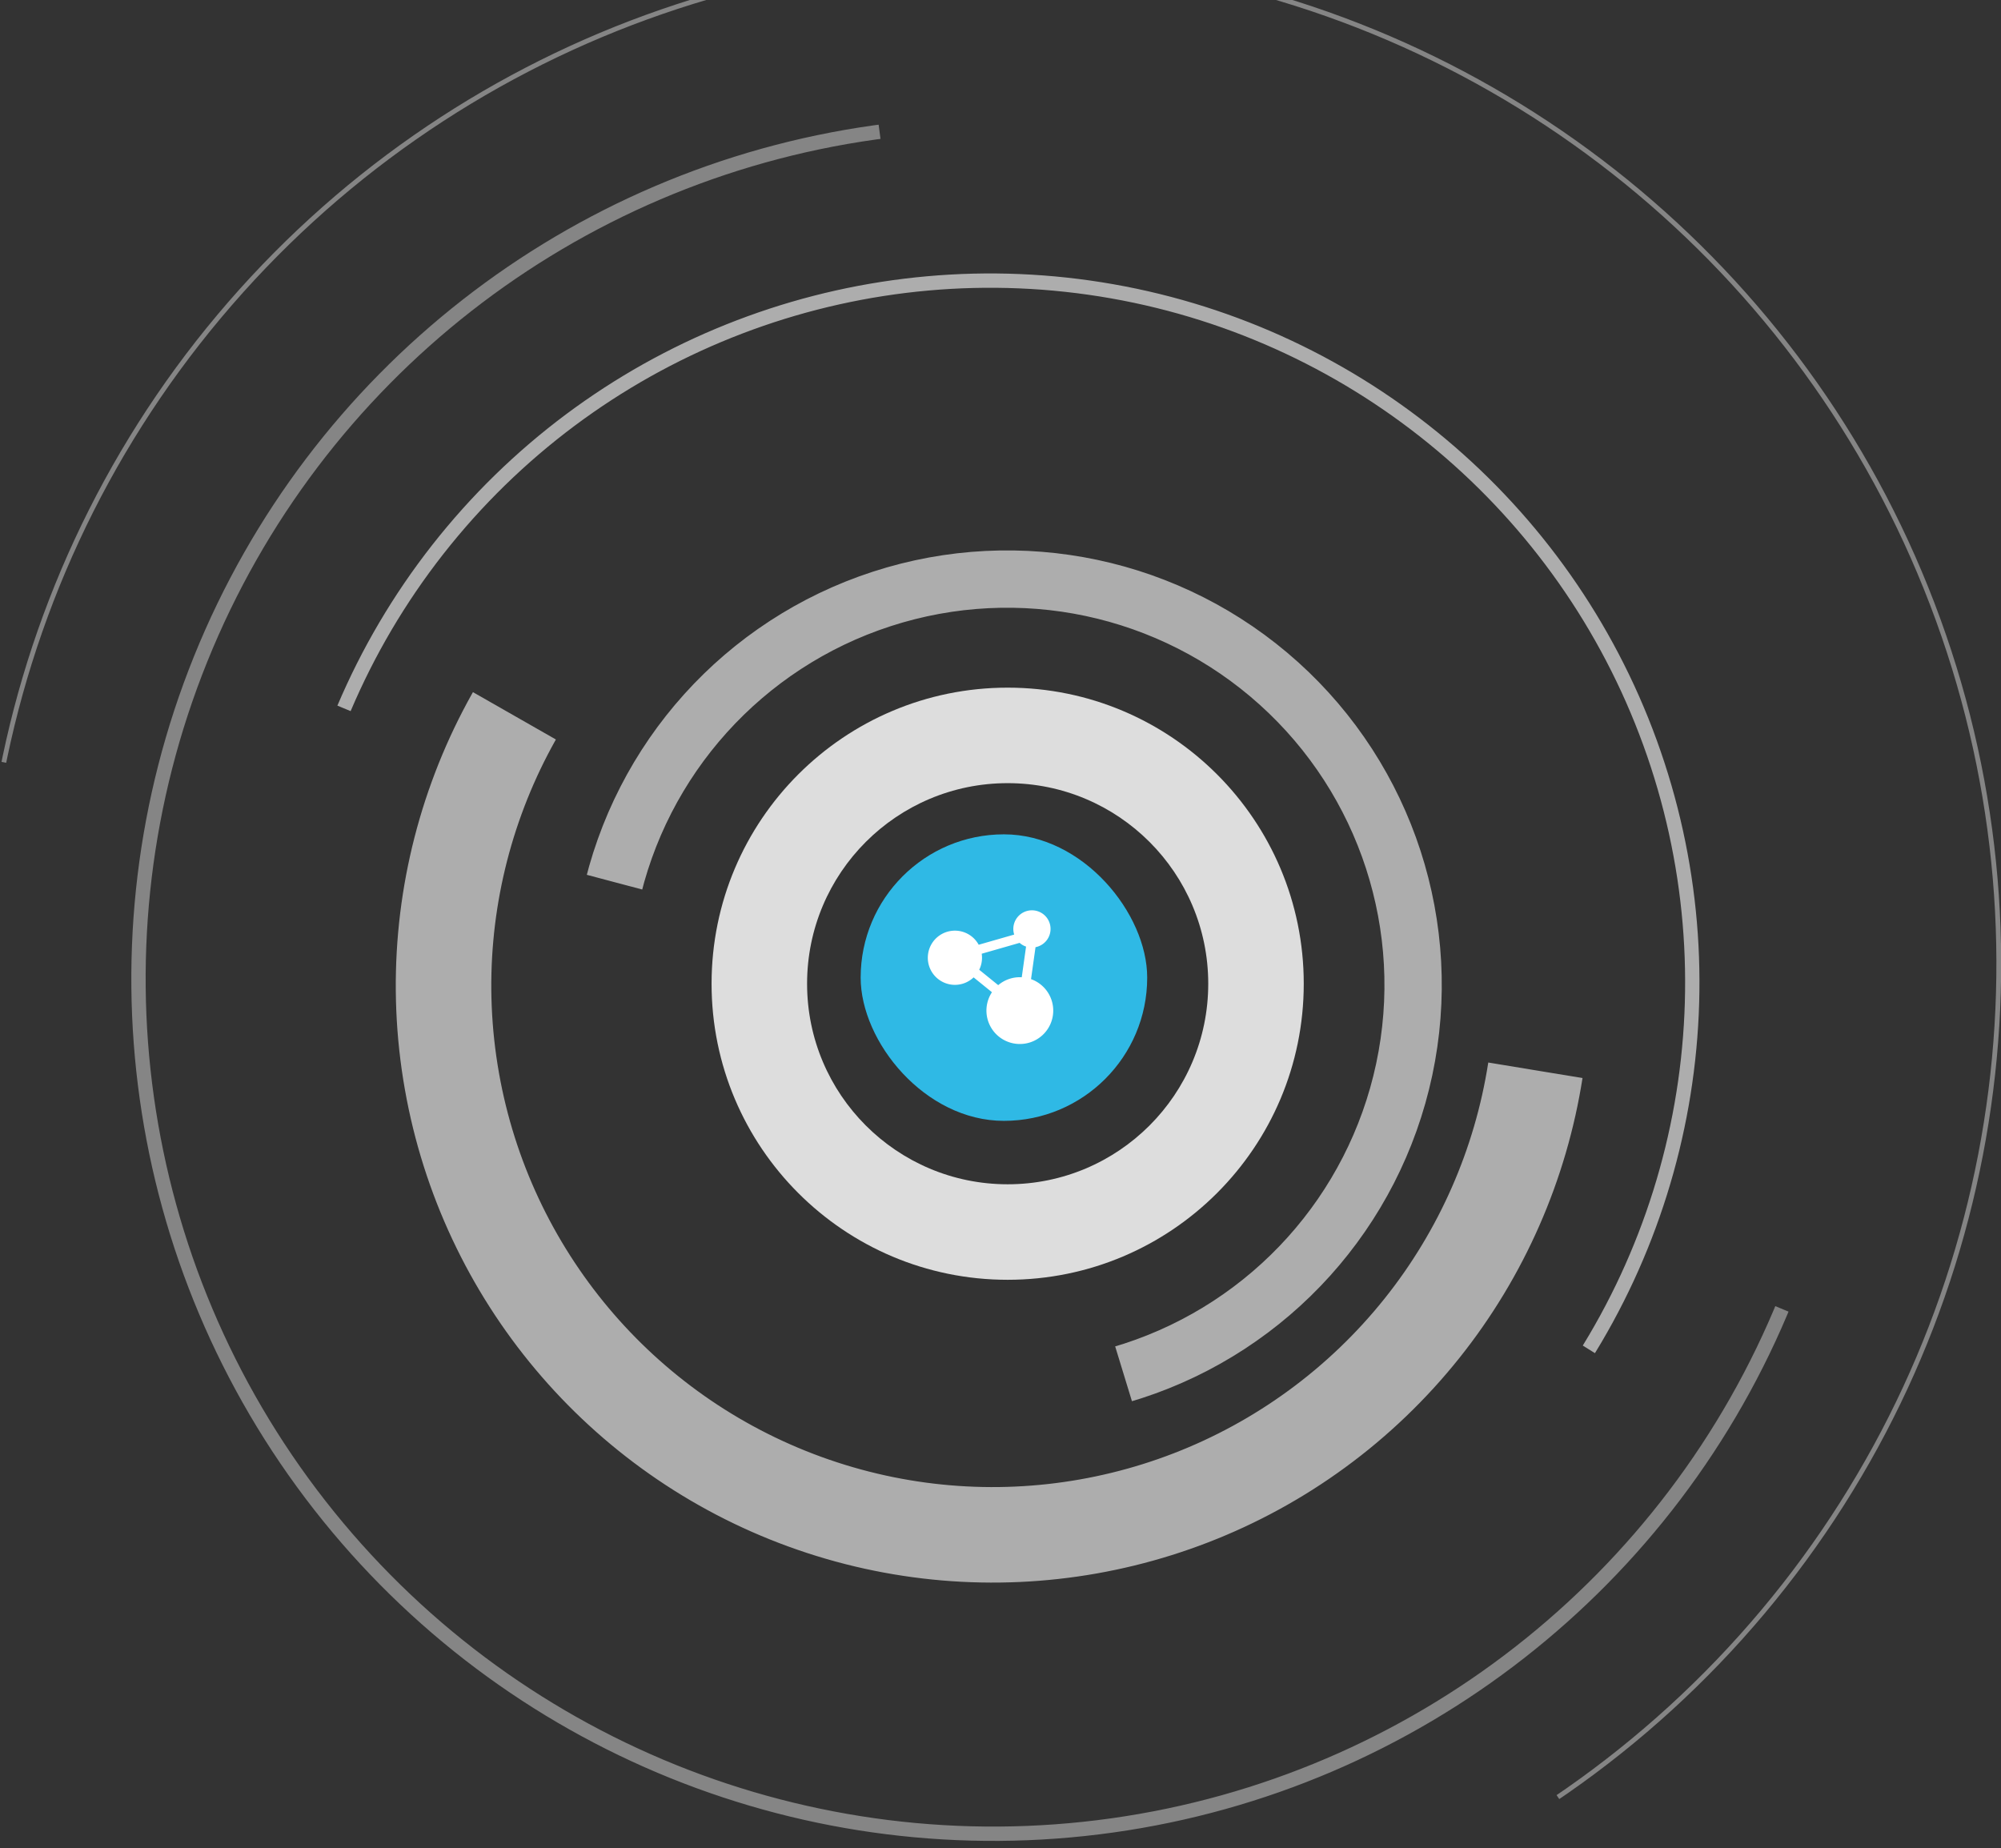 <svg xmlns:xlink="http://www.w3.org/1999/xlink" xmlns="http://www.w3.org/2000/svg" width="419" height="387" viewBox="0 0 419 387" fill="#fff" fill-rule="evenodd">
    <rect x="0" y="0" width="419" height="387" fill="#333333" stroke="none"/>
    <g>
        <circle id="c1" cx="209" cy="208" r="85" stroke="#fff" stroke-width="12px" transform="rotate(-48 208 205)"
         fill-opacity="0" stroke-opacity="0.6"  stroke-dasharray="180"></circle>
        <circle id="c2" cx="209" cy="206" r="115" stroke="#fff" stroke-width="20px" transform="rotate(50 208 205)"
        fill-opacity="0" stroke-opacity="0.6"  stroke-dasharray="320"></circle>
        <circle id="c3" cx="208" cy="204" r="147" stroke="#fff" stroke-width="3px" transform="rotate(-140 208 205)"
         fill-opacity="0" stroke-opacity="0.6" stroke-dasharray="440"></circle>
        <circle id="c4" cx="208" cy="205" r="179" stroke="#fff" stroke-width="3px" transform="rotate(142 208 205)"
         fill-opacity="0" stroke-opacity="0.4" stroke-dasharray="376"></circle>
        <circle id="c5" cx="211" cy="204" r="211" stroke="#fff" stroke-width="1px" transform="rotate(-80 208 205)"
        fill-opacity="0" stroke-opacity="0.4" stroke-dasharray="500"></circle>

        <path opacity=".832" transform="translate(149 144)" id="b" d="M62 0c34.242 0 62 27.758 62 62 0 34.242-27.758 62-62 62-34.242 0-62-27.758-62-62C0 27.758 27.758 0 62 0zm0 20c-23.196 0-42 18.804-42 42s18.804 42 42 42 42-18.804 42-42-18.804-42-42-42z"/>
        <rect transform="translate(179.5 174)" width="60" height="60" x=".718" y=".718" fill="#2FC6F6" opacity=".914" rx="30"/>
        <path transform="translate(179.5 174)" fill="#FFF" d="M25.433 23.84l7.436-2.132a3.898 3.898 0 1 1 4.464 2.642l-.94 6.69a6.994 6.994 0 1 1-8.184 2.742l-3.84-3.11a5.675 5.675 0 1 1 1.065-6.832zm.633 1.879c.04.275.062.558.062.845 0 .902-.21 1.755-.585 2.512l3.98 3.224a6.966 6.966 0 0 1 4.926-1.65l.903-6.427a3.894 3.894 0 0 1-1.351-.78l-7.935 2.276z"/>
    </g>
    <animateTransform xlink:href="#c1" type="rotate" attributeName="transform" from="0 209 208" to="360 209 208" dur="12s" begin="0" repeatCount="indefinite"/>
    <animateTransform xlink:href="#c2" type="rotate" attributeName="transform" from="360 209 206" to="0 209 206" dur="15s" begin="0" repeatCount="indefinite"/>
    <animateTransform xlink:href="#c3" type="rotate" attributeName="transform" from="0 208 204" to="360 208 204" dur="17s" begin="0" repeatCount="indefinite"/>
    <animateTransform xlink:href="#c4" type="rotate" attributeName="transform" from="360 208 205" to="0 208 205" dur="19s" begin="0" repeatCount="indefinite"/>
    <animateTransform xlink:href="#c5" type="rotate" attributeName="transform" from="0 211 204" to="360 211 204" dur="21s" begin="0" repeatCount="indefinite"/>
</svg>

